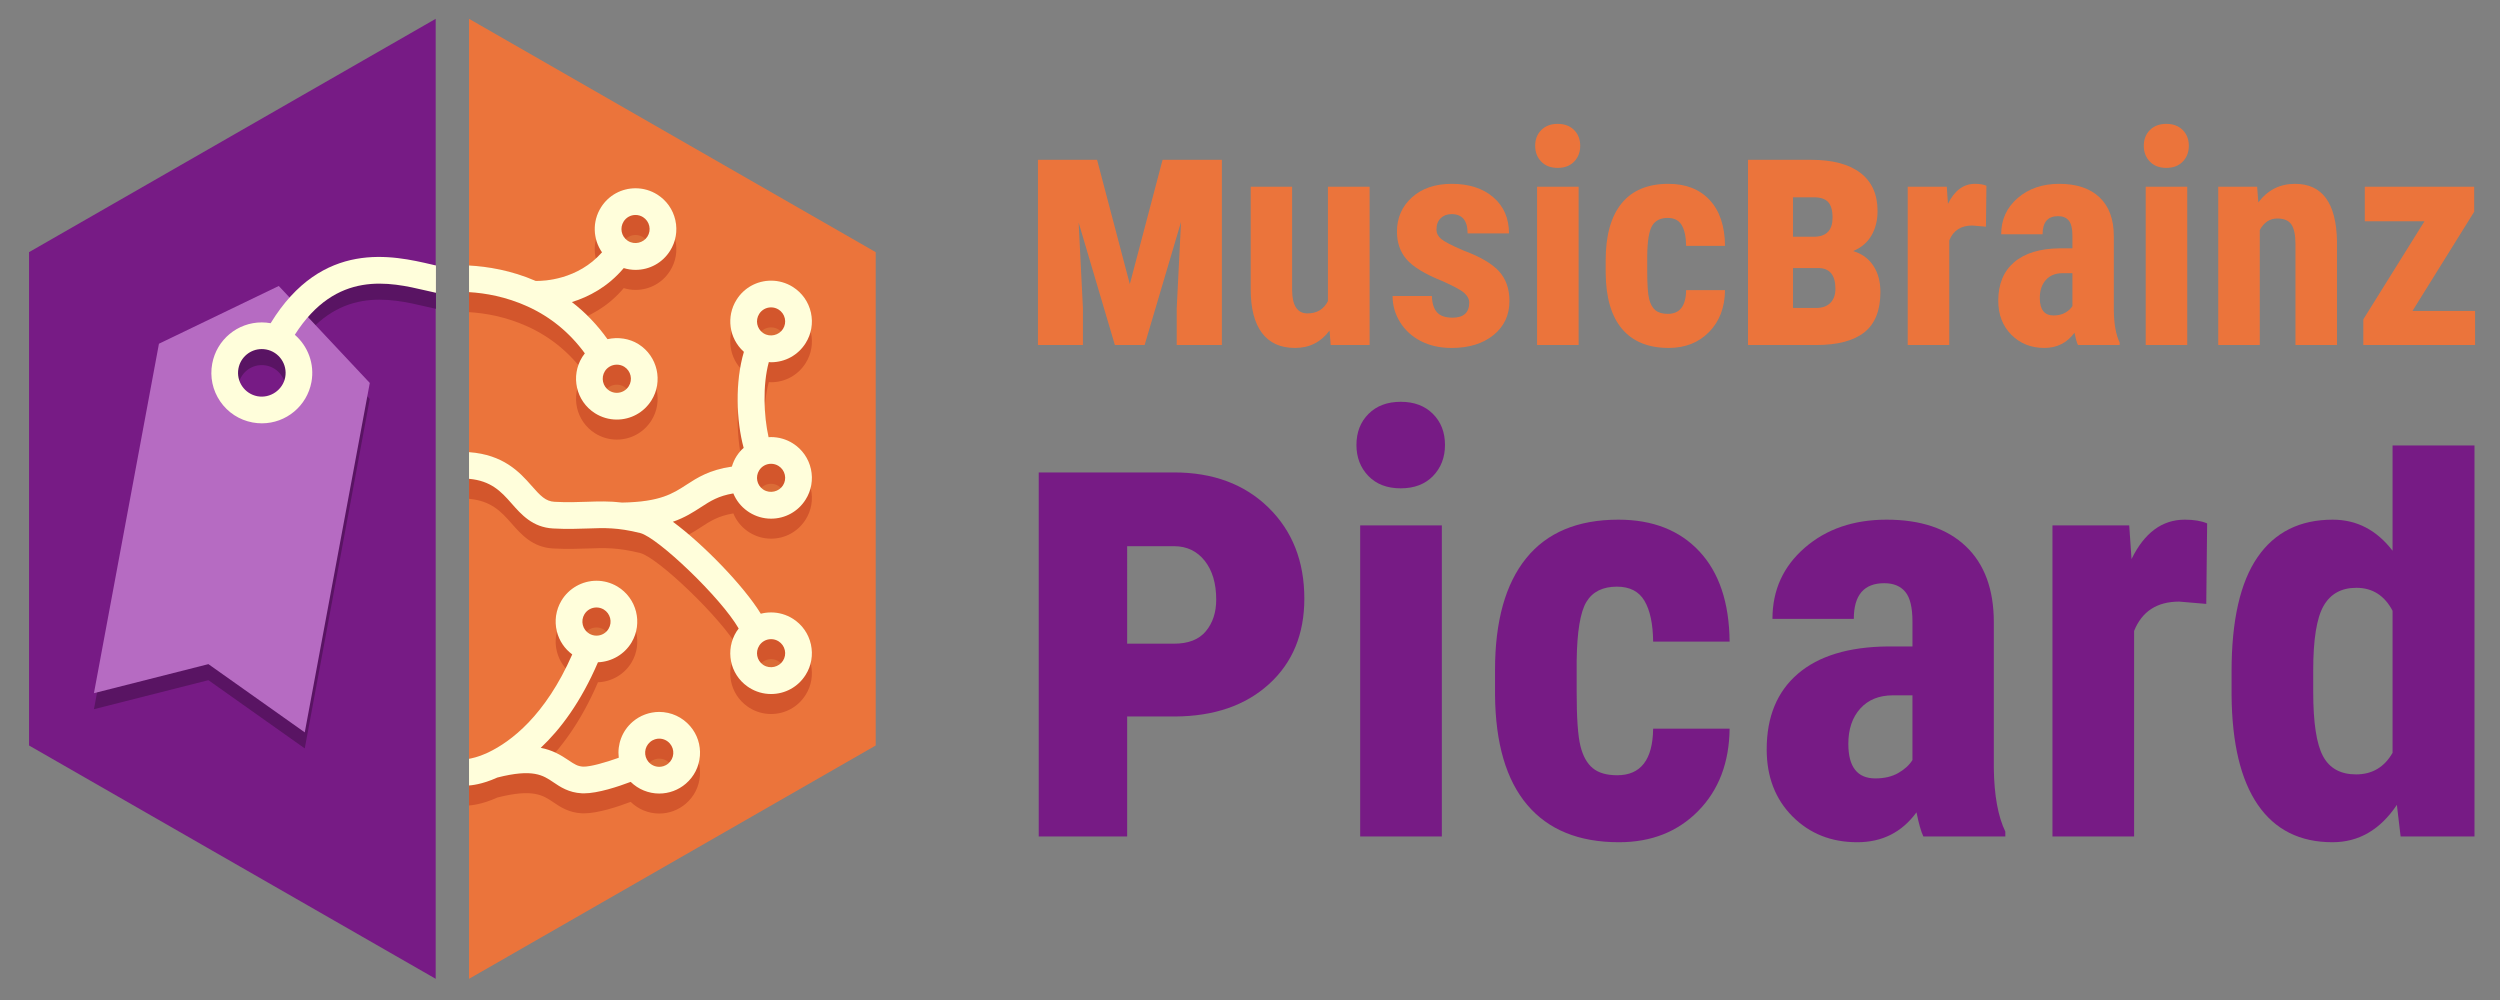<?xml version="1.0" encoding="utf-8"?>
<!-- Generator: Adobe Illustrator 17.0.0, SVG Export Plug-In . SVG Version: 6.00 Build 0)  -->
<!DOCTYPE svg PUBLIC "-//W3C//DTD SVG 1.1//EN" "http://www.w3.org/Graphics/SVG/1.1/DTD/svg11.dtd">
<svg version="1.1" id="Layer_1" xmlns="http://www.w3.org/2000/svg" xmlns:xlink="http://www.w3.org/1999/xlink" x="0px" y="0px"
	 width="375px" height="150px" viewBox="0 0 375 150" enable-background="new 0 0 375 150" xml:space="preserve">
<rect x="0" y="0" width="375" height="150" fill="#808080" stroke="none"/>
<g>
</g>
<g>
	<g>
		<g>
			<polygon fill="#EB743B" points="70.354,2.823 70.354,146.823 131.355,111.823 131.355,37.823 			"/>
			<polygon fill="#771B85" points="65.354,2.823 4.354,37.823 4.354,111.823 65.354,146.823 			"/>
			<g>
				<g>
					<path fill="#591463" d="M41.814,45.301l-17.973,8.664l-9.75,52.414l17.17-4.354l14.453,10.237l9.754-52.414L41.814,45.301z
						 M38.254,63.809c-3.023-0.563-5.018-3.469-4.455-6.492c0.563-3.024,3.469-5.019,6.492-4.456c3.025,0.564,5.02,3.47,4.457,6.493
						C44.186,62.376,41.277,64.371,38.254,63.809z"/>
					<path fill="#591463" d="M65.393,42.229c-0.201-0.046-0.406-0.094-0.615-0.143c-5.787-1.35-16.445-3.828-24.182,8.8
						c-0.439-0.078-0.887-0.12-1.33-0.12c-3.641,0-6.767,2.602-7.432,6.185c-0.371,1.988,0.055,4,1.199,5.667
						c1.143,1.666,2.867,2.788,4.855,3.157c0.459,0.086,0.926,0.129,1.391,0.129c3.641,0,6.77-2.601,7.436-6.185
						c0.508-2.73-0.533-5.393-2.492-7.097c6.209-9.772,14.258-7.898,19.646-6.642c0.547,0.128,1.053,0.246,1.524,0.345V42.229z
						 M42.783,58.987c-0.355,1.904-2.24,3.208-4.162,2.855c-1.936-0.36-3.215-2.227-2.856-4.161c0.315-1.689,1.785-2.916,3.5-2.916
						c0.221,0,0.441,0.021,0.66,0.061C41.859,55.187,43.141,57.054,42.783,58.987z"/>
				</g>
				<g>
					<path fill="#B66BC2" d="M41.814,42.896L23.842,51.56l-9.75,52.414l17.17-4.354l14.453,10.237l9.754-52.414L41.814,42.896z
						 M38.254,61.403c-3.023-0.563-5.018-3.469-4.455-6.492c0.563-3.024,3.469-5.019,6.492-4.456c3.025,0.563,5.02,3.47,4.457,6.493
						C44.186,59.971,41.277,61.966,38.254,61.403z"/>
					<path fill="#FFFEDB" d="M65.393,39.823c-0.201-0.046-0.406-0.094-0.615-0.143c-5.787-1.35-16.445-3.828-24.182,8.8
						c-0.439-0.078-0.887-0.12-1.33-0.12c-3.641,0-6.767,2.602-7.432,6.185c-0.371,1.988,0.055,4,1.199,5.667
						c1.143,1.666,2.867,2.788,4.855,3.157c0.459,0.086,0.926,0.129,1.391,0.129c3.641,0,6.77-2.601,7.436-6.185
						c0.508-2.73-0.533-5.393-2.492-7.097c6.209-9.771,14.258-7.899,19.646-6.642c0.547,0.128,1.053,0.246,1.524,0.345V39.823z
						 M42.783,56.582c-0.355,1.904-2.24,3.208-4.162,2.855c-1.936-0.36-3.215-2.227-2.856-4.161c0.315-1.689,1.785-2.916,3.5-2.916
						c0.221,0,0.441,0.021,0.66,0.061C41.859,52.781,43.141,54.648,42.783,56.582z"/>
				</g>
			</g>
			<g>
				<g opacity="0.07">
					<path d="M87.656,94.557c0.386-0.645,1.066-1.03,1.819-1.03c0.378,0,0.752,0.104,1.078,0.297c1,0.601,1.331,1.899,0.735,2.898
						c-0.385,0.646-1.064,1.032-1.817,1.032c-0.379,0-0.755-0.104-1.084-0.301c-0.483-0.288-0.826-0.748-0.964-1.294
						C87.285,95.61,87.368,95.042,87.656,94.557z M100.259,116.919c-0.49,0.421-1.018,0.509-1.373,0.509
						c-0.621,0-1.207-0.269-1.608-0.734c-0.758-0.885-0.654-2.222,0.231-2.981c0.492-0.423,1.018-0.512,1.373-0.512
						c0.617,0,1.201,0.268,1.605,0.74c0.368,0.43,0.547,0.976,0.504,1.538C100.948,116.041,100.689,116.551,100.259,116.919z"/>
					<path d="M79.355,48.434c0.07,0.018,0.142,0.034,0.212,0.046C79.495,48.468,79.425,48.452,79.355,48.434z"/>
					<path d="M90.734,58.08c0.169-0.267,0.395-0.49,0.673-0.661c0.335-0.207,0.722-0.316,1.121-0.316c0.4,0,0.79,0.112,1.122,0.321
						c0.987,0.627,1.283,1.935,0.66,2.919c-0.392,0.618-1.063,0.988-1.795,0.988c-0.397,0-0.785-0.113-1.124-0.327
						C90.407,60.38,90.113,59.067,90.734,58.08z M97.113,37.893c-0.6,0.951-1.938,1.271-2.912,0.653l-0.096-0.063
						c-0.914-0.647-1.161-1.897-0.558-2.851c0.386-0.613,1.053-0.98,1.784-0.98c0.397,0,0.787,0.113,1.124,0.326
						c0.479,0.304,0.813,0.775,0.937,1.33C97.515,36.854,97.418,37.415,97.113,37.893z"/>
					<path d="M113.88,49.491c0.388-0.614,1.054-0.98,1.783-0.98c0.399,0,0.79,0.113,1.125,0.325c0.48,0.304,0.813,0.775,0.937,1.33
						c0.122,0.546,0.024,1.106-0.279,1.584c-0.598,0.951-1.938,1.272-2.912,0.653l-0.094-0.063
						C113.522,51.694,113.277,50.444,113.88,49.491z M113.88,72.954c0.388-0.614,1.054-0.98,1.783-0.98
						c0.399,0,0.79,0.112,1.125,0.326c0.48,0.304,0.813,0.774,0.937,1.329c0.122,0.546,0.024,1.107-0.279,1.585
						c-0.598,0.95-1.938,1.271-2.912,0.652l-0.094-0.063C113.522,75.157,113.277,73.907,113.88,72.954z M113.88,99.257
						c0.388-0.613,1.054-0.979,1.783-0.979c0.399,0,0.79,0.112,1.125,0.325c0.48,0.304,0.813,0.775,0.937,1.33
						c0.122,0.547,0.024,1.106-0.279,1.584c-0.598,0.951-1.938,1.271-2.912,0.653l-0.094-0.063
						C113.522,101.46,113.277,100.211,113.88,99.257z"/>
					<path d="M103.53,108.927c-1.165-1.36-2.858-2.139-4.648-2.139c-1.459,0-2.875,0.525-3.983,1.477
						c-1.612,1.383-2.326,3.429-2.087,5.397c-1.948,0.7-4.258,1.365-5.328,1.332c-0.821-0.044-1.302-0.346-2.224-0.972
						c-1.172-0.795-2.418-1.512-4.149-1.847c2.936-2.761,6.009-6.83,8.584-12.834c2.061-0.076,3.976-1.193,5.038-2.972
						c1.725-2.896,0.773-6.659-2.124-8.394c-0.949-0.565-2.032-0.864-3.134-0.864c-2.146,0-4.161,1.144-5.261,2.986
						c-0.838,1.405-1.079,3.05-0.678,4.636c0.351,1.393,1.16,2.59,2.302,3.429c-4.053,9.218-9.219,13.081-12.565,14.685
						c-0.128,0.045-0.248,0.101-0.36,0.168c-1.187,0.531-2.05,0.704-2.559,0.808v4c0.275-0.03,1.885-0.118,4.247-1.192
						c5.348-1.357,6.839-0.354,8.407,0.709c1.021,0.692,2.291,1.554,4.263,1.656c0.1,0.005,0.204,0.008,0.309,0.008
						c2.109,0,5.172-1.022,7.021-1.723c1.144,1.116,2.676,1.75,4.285,1.75l0,0c1.461,0,2.876-0.524,3.983-1.476
						c1.24-1.062,1.993-2.546,2.118-4.176C105.112,111.748,104.595,110.165,103.53,108.927z M87.656,92.151
						c0.386-0.645,1.066-1.03,1.819-1.03c0.378,0,0.752,0.104,1.078,0.297c1,0.601,1.331,1.899,0.735,2.898
						c-0.385,0.646-1.064,1.032-1.817,1.032c-0.379,0-0.755-0.104-1.084-0.301c-0.483-0.288-0.826-0.748-0.964-1.294
						C87.285,93.205,87.368,92.637,87.656,92.151z M100.259,114.514c-0.49,0.421-1.018,0.509-1.373,0.509
						c-0.621,0-1.207-0.269-1.608-0.734c-0.758-0.885-0.654-2.222,0.231-2.981c0.492-0.423,1.018-0.512,1.373-0.512
						c0.617,0,1.201,0.269,1.605,0.74c0.368,0.43,0.547,0.976,0.504,1.538C100.948,113.636,100.689,114.146,100.259,114.514z"/>
					<path d="M79.355,46.028c0.07,0.018,0.142,0.034,0.212,0.046C79.495,46.063,79.425,46.047,79.355,46.028z"/>
					<path d="M101.305,33.027c-0.357-1.599-1.317-2.964-2.708-3.844c-0.98-0.617-2.109-0.944-3.265-0.944
						c-2.117,0-4.053,1.066-5.174,2.85c-1.354,2.138-1.218,4.799,0.144,6.759c-3.646,4.124-8.706,4.313-9.942,4.293
						c-3.692-1.604-7.234-2.164-10.005-2.317v3.996c2.441,0.143,5.553,0.685,8.748,2.136c0.005,0.002,0.01,0.002,0.015,0.005
						c3.445,1.563,6.334,3.928,8.607,7.041c-0.136,0.173-0.265,0.352-0.382,0.538c-1.796,2.854-0.942,6.644,1.903,8.444
						c0.98,0.622,2.111,0.951,3.27,0.951c2.113,0,4.051-1.065,5.183-2.852c1.806-2.851,0.951-6.642-1.908-8.453
						c-1.384-0.871-3.092-1.113-4.667-0.755c-1.538-2.154-3.323-4.017-5.345-5.566c2.517-0.778,5.401-2.269,7.78-5.096
						c0.572,0.172,1.166,0.267,1.77,0.267c2.116,0,4.051-1.068,5.172-2.849C101.375,36.256,101.661,34.622,101.305,33.027z
						 M90.734,55.675c0.169-0.267,0.395-0.49,0.673-0.661c0.335-0.207,0.722-0.316,1.121-0.316c0.4,0,0.79,0.112,1.122,0.321
						c0.987,0.627,1.283,1.936,0.66,2.919c-0.392,0.618-1.063,0.988-1.795,0.988c-0.397,0-0.785-0.113-1.124-0.327
						C90.407,57.975,90.113,56.662,90.734,55.675z M97.113,35.487c-0.6,0.951-1.938,1.271-2.912,0.653l-0.096-0.063
						c-0.914-0.647-1.161-1.897-0.558-2.851c0.386-0.613,1.053-0.98,1.784-0.98c0.397,0,0.787,0.113,1.124,0.326
						c0.479,0.304,0.813,0.775,0.937,1.33C97.515,34.449,97.418,35.01,97.113,35.487z"/>
					<path d="M110,74.011c0.425,1.035,1.136,1.962,2.109,2.649c0.072,0.052,0.151,0.105,0.283,0.191
						c0.981,0.621,2.11,0.949,3.268,0.949c2.116,0,4.052-1.068,5.173-2.849c0.875-1.375,1.16-3.01,0.805-4.604
						c-0.358-1.598-1.318-2.964-2.709-3.844c-0.98-0.617-2.109-0.944-3.266-0.944c-0.125,0-0.25,0.008-0.375,0.018
						c-0.71-3.157-0.919-7.769,0.035-11.265c0.112,0.011,0.225,0.024,0.337,0.024c2.116,0,4.052-1.067,5.173-2.849
						c0.875-1.375,1.16-3.009,0.805-4.604c-0.358-1.599-1.318-2.964-2.709-3.844c-0.98-0.617-2.109-0.944-3.266-0.944
						c-2.114,0-4.051,1.066-5.173,2.85c-1.603,2.532-1.12,5.804,1.025,7.765c0.021,0.02,0.048,0.037,0.071,0.059
						c-1.349,4.518-1.146,10.324-0.036,14.417c-0.143,0.132-0.294,0.254-0.426,0.399c-0.229,0.255-0.445,0.526-0.634,0.824
						c-0.318,0.502-0.551,1.033-0.71,1.578c-3.371,0.488-5.198,1.671-6.824,2.729c-2.035,1.324-3.961,2.572-9.636,2.665
						c-1.964-0.23-3.553-0.177-5.29-0.116c-1.431,0.052-2.91,0.106-4.849,0.003c-1.335-0.071-2.104-0.882-3.458-2.424
						c-1.803-2.055-4.219-4.649-9.369-5.023v4c3.295,0.3,4.796,1.888,6.356,3.667c1.487,1.694,3.175,3.615,6.256,3.782
						c2.118,0.114,3.76,0.052,5.208,0.001c2.491-0.092,4.453-0.161,7.855,0.684c2.607,0.643,12.099,9.673,14.773,14.322
						c-0.108,0.142-0.219,0.282-0.314,0.434c-1.743,2.755-1.026,6.385,1.619,8.251c0.072,0.052,0.151,0.104,0.283,0.191
						c0.981,0.621,2.11,0.948,3.268,0.948c2.116,0,4.052-1.068,5.173-2.849c0.875-1.374,1.16-3.009,0.805-4.603
						c-0.358-1.6-1.318-2.965-2.709-3.845c-0.98-0.617-2.109-0.944-3.266-0.944c-0.528,0-1.047,0.067-1.543,0.195
						c-2.561-4.187-8.652-10.455-13.189-13.792c1.813-0.628,3.05-1.435,4.212-2.188C106.57,75.148,107.757,74.388,110,74.011z
						 M113.88,47.086c0.388-0.614,1.054-0.98,1.783-0.98c0.399,0,0.79,0.113,1.125,0.325c0.48,0.304,0.813,0.775,0.937,1.33
						c0.122,0.546,0.024,1.106-0.279,1.584c-0.598,0.951-1.938,1.272-2.912,0.653l-0.094-0.063
						C113.522,49.289,113.277,48.039,113.88,47.086z M113.88,70.549c0.388-0.614,1.054-0.98,1.783-0.98
						c0.399,0,0.79,0.112,1.125,0.326c0.48,0.304,0.813,0.774,0.937,1.329c0.122,0.546,0.024,1.107-0.279,1.585
						c-0.598,0.95-1.938,1.271-2.912,0.652l-0.094-0.063C113.522,72.752,113.277,71.502,113.88,70.549z M113.88,96.852
						c0.388-0.613,1.054-0.979,1.783-0.979c0.399,0,0.79,0.112,1.125,0.325c0.48,0.304,0.813,0.775,0.937,1.33
						c0.122,0.547,0.024,1.106-0.279,1.584c-0.598,0.951-1.938,1.271-2.912,0.653l-0.094-0.063
						C113.522,99.055,113.277,97.806,113.88,96.852z"/>
				</g>
				<g>
					<g>
						<path fill="#D3562C" d="M103.53,111.927c-1.165-1.36-2.858-2.139-4.648-2.139c-1.459,0-2.875,0.525-3.983,1.477
							c-1.612,1.383-2.326,3.429-2.087,5.397c-1.948,0.7-4.258,1.365-5.328,1.332c-0.821-0.044-1.302-0.346-2.224-0.972
							c-1.172-0.795-2.418-1.512-4.149-1.847c2.936-2.761,6.009-6.83,8.584-12.834c2.061-0.076,3.976-1.193,5.038-2.972
							c1.725-2.896,0.773-6.659-2.124-8.394c-0.949-0.565-2.032-0.864-3.134-0.864c-2.146,0-4.161,1.144-5.261,2.986
							c-0.838,1.405-1.079,3.05-0.678,4.636c0.351,1.393,1.16,2.59,2.302,3.429c-4.053,9.218-9.219,13.081-12.565,14.685
							c-0.128,0.045-0.248,0.101-0.36,0.168c-1.187,0.531-2.05,0.704-2.559,0.808v4c0.275-0.03,1.885-0.118,4.247-1.192
							c5.348-1.357,6.839-0.354,8.407,0.709c1.021,0.692,2.291,1.554,4.263,1.656c0.1,0.005,0.204,0.008,0.309,0.008
							c2.109,0,5.172-1.022,7.021-1.723c1.144,1.116,2.676,1.75,4.285,1.75l0,0c1.461,0,2.876-0.524,3.983-1.476
							c1.24-1.062,1.993-2.546,2.118-4.176C105.112,114.748,104.595,113.165,103.53,111.927z M87.656,95.151
							c0.386-0.645,1.066-1.03,1.819-1.03c0.378,0,0.752,0.104,1.078,0.297c1,0.601,1.331,1.899,0.735,2.898
							c-0.385,0.646-1.064,1.032-1.817,1.032c-0.379,0-0.755-0.104-1.084-0.301c-0.483-0.288-0.826-0.748-0.964-1.294
							C87.285,96.205,87.368,95.637,87.656,95.151z M100.259,117.514c-0.49,0.421-1.018,0.509-1.373,0.509
							c-0.621,0-1.207-0.269-1.608-0.734c-0.758-0.885-0.654-2.222,0.231-2.981c0.492-0.423,1.018-0.512,1.373-0.512
							c0.617,0,1.201,0.269,1.605,0.74c0.368,0.43,0.547,0.976,0.504,1.538C100.948,116.636,100.689,117.146,100.259,117.514z"/>
						<path d="M79.355,48.434c0.07,0.018,0.142,0.034,0.212,0.046C79.495,48.468,79.425,48.452,79.355,48.434z"/>
						<path fill="#D3562C" d="M101.305,36.031c-0.357-1.599-1.317-2.964-2.708-3.844c-0.98-0.617-2.109-0.944-3.265-0.944
							c-2.117,0-4.053,1.066-5.174,2.85c-1.354,2.138-1.218,4.799,0.144,6.759c-3.646,4.124-8.706,4.313-9.942,4.293
							c-3.692-1.604-7.234-2.164-10.005-2.317v3.996c2.441,0.144,5.553,0.686,8.748,2.136c0.005,0.002,0.01,0.002,0.015,0.005
							c3.445,1.563,6.334,3.928,8.607,7.041c-0.136,0.173-0.265,0.352-0.382,0.538c-1.796,2.854-0.942,6.644,1.903,8.444
							c0.98,0.622,2.111,0.951,3.27,0.951c2.113,0,4.051-1.065,5.183-2.852c1.806-2.851,0.951-6.642-1.908-8.453
							c-1.384-0.871-3.092-1.113-4.667-0.755c-1.538-2.154-3.323-4.017-5.345-5.566c2.517-0.778,5.401-2.269,7.78-5.096
							c0.572,0.172,1.166,0.267,1.77,0.267c2.116,0,4.051-1.068,5.172-2.849C101.375,39.26,101.661,37.626,101.305,36.031z
							 M90.734,58.679c0.169-0.267,0.395-0.49,0.673-0.661c0.335-0.207,0.722-0.316,1.121-0.316c0.4,0,0.79,0.112,1.122,0.321
							c0.987,0.627,1.283,1.936,0.66,2.919c-0.392,0.618-1.063,0.988-1.795,0.988c-0.397,0-0.785-0.113-1.124-0.327
							C90.407,60.979,90.113,59.666,90.734,58.679z M97.113,38.491c-0.6,0.951-1.938,1.271-2.912,0.653l-0.096-0.063
							c-0.914-0.647-1.161-1.897-0.558-2.851c0.386-0.613,1.053-0.98,1.784-0.98c0.397,0,0.787,0.113,1.124,0.326
							c0.479,0.304,0.813,0.775,0.937,1.33C97.515,37.453,97.418,38.014,97.113,38.491z"/>
						<path fill="#D3562C" d="M110,77.011c0.425,1.035,1.136,1.962,2.109,2.649c0.072,0.052,0.151,0.105,0.283,0.191
							c0.981,0.621,2.11,0.949,3.268,0.949c2.116,0,4.052-1.068,5.173-2.849c0.875-1.375,1.16-3.01,0.805-4.604
							c-0.358-1.598-1.318-2.964-2.709-3.844c-0.98-0.617-2.109-0.944-3.266-0.944c-0.125,0-0.25,0.008-0.375,0.018
							c-0.71-3.157-0.919-7.769,0.035-11.265c0.112,0.011,0.225,0.024,0.337,0.024c2.116,0,4.052-1.067,5.173-2.849
							c0.875-1.375,1.16-3.009,0.805-4.604c-0.358-1.599-1.318-2.964-2.709-3.844c-0.98-0.617-2.109-0.944-3.266-0.944
							c-2.114,0-4.051,1.066-5.173,2.85c-1.603,2.532-1.12,5.804,1.025,7.765c0.021,0.02,0.048,0.037,0.071,0.059
							c-1.349,4.518-1.146,10.324-0.036,14.417c-0.143,0.132-0.294,0.254-0.426,0.399c-0.229,0.255-0.445,0.526-0.634,0.824
							c-0.318,0.502-0.551,1.033-0.71,1.578c-3.371,0.488-5.198,1.671-6.824,2.729c-2.035,1.324-3.961,2.572-9.636,2.665
							c-1.964-0.23-3.553-0.177-5.29-0.116c-1.431,0.052-2.91,0.106-4.849,0.003c-1.335-0.071-2.104-0.882-3.458-2.424
							c-1.803-2.055-4.219-4.649-9.369-5.023v4c3.295,0.3,4.796,1.888,6.356,3.667c1.487,1.694,3.175,3.615,6.256,3.782
							c2.118,0.114,3.76,0.052,5.208,0.001c2.491-0.092,4.453-0.161,7.855,0.684c2.607,0.643,12.099,9.673,14.773,14.322
							c-0.108,0.142-0.219,0.282-0.314,0.434c-1.743,2.755-1.026,6.385,1.619,8.251c0.072,0.052,0.151,0.104,0.283,0.191
							c0.981,0.621,2.11,0.948,3.268,0.948c2.116,0,4.052-1.068,5.173-2.849c0.875-1.374,1.16-3.009,0.805-4.603
							c-0.358-1.6-1.318-2.965-2.709-3.845c-0.98-0.617-2.109-0.944-3.266-0.944c-0.528,0-1.047,0.067-1.543,0.195
							c-2.561-4.187-8.652-10.455-13.189-13.792c1.813-0.628,3.05-1.435,4.212-2.188C106.57,78.148,107.757,77.388,110,77.011z
							 M113.88,50.086c0.388-0.614,1.054-0.98,1.783-0.98c0.399,0,0.79,0.113,1.125,0.325c0.48,0.304,0.813,0.775,0.937,1.33
							c0.122,0.546,0.024,1.106-0.279,1.584c-0.598,0.951-1.938,1.272-2.912,0.653l-0.094-0.063
							C113.522,52.289,113.277,51.039,113.88,50.086z M113.88,73.549c0.388-0.614,1.054-0.98,1.783-0.98
							c0.399,0,0.79,0.112,1.125,0.326c0.48,0.304,0.813,0.774,0.937,1.329c0.122,0.546,0.024,1.107-0.279,1.585
							c-0.598,0.95-1.938,1.271-2.912,0.652l-0.094-0.063C113.522,75.752,113.277,74.502,113.88,73.549z M113.88,99.852
							c0.388-0.613,1.054-0.979,1.783-0.979c0.399,0,0.79,0.112,1.125,0.325c0.48,0.304,0.813,0.775,0.937,1.33
							c0.122,0.547,0.024,1.106-0.279,1.584c-0.598,0.951-1.938,1.271-2.912,0.653l-0.094-0.063
							C113.522,102.055,113.277,100.806,113.88,99.852z"/>
					</g>
					<g>
						<path fill="#FFFEDB" d="M103.53,108.927c-1.165-1.36-2.858-2.139-4.648-2.139c-1.459,0-2.875,0.525-3.983,1.477
							c-1.612,1.383-2.326,3.429-2.087,5.397c-1.948,0.7-4.258,1.365-5.328,1.332c-0.821-0.044-1.302-0.346-2.224-0.972
							c-1.172-0.795-2.418-1.512-4.149-1.847c2.936-2.761,6.009-6.83,8.584-12.834c2.061-0.076,3.976-1.193,5.038-2.972
							c1.725-2.896,0.773-6.659-2.124-8.394c-0.949-0.565-2.032-0.864-3.134-0.864c-2.146,0-4.161,1.144-5.261,2.986
							c-0.838,1.405-1.079,3.05-0.678,4.636c0.351,1.393,1.16,2.59,2.302,3.429c-4.053,9.218-9.219,13.081-12.565,14.685
							c-0.128,0.045-0.248,0.101-0.36,0.168c-1.187,0.531-2.05,0.704-2.559,0.808v4c0.275-0.03,1.885-0.118,4.247-1.192
							c5.348-1.357,6.839-0.354,8.407,0.709c1.021,0.692,2.291,1.554,4.263,1.656c0.1,0.005,0.204,0.008,0.309,0.008
							c2.109,0,5.172-1.022,7.021-1.723c1.144,1.116,2.676,1.75,4.285,1.75l0,0c1.461,0,2.876-0.524,3.983-1.476
							c1.24-1.062,1.993-2.546,2.118-4.176C105.112,111.748,104.595,110.165,103.53,108.927z M87.656,92.151
							c0.386-0.645,1.066-1.03,1.819-1.03c0.378,0,0.752,0.104,1.078,0.297c1,0.601,1.331,1.899,0.735,2.898
							c-0.385,0.646-1.064,1.032-1.817,1.032c-0.379,0-0.755-0.104-1.084-0.301c-0.483-0.288-0.826-0.748-0.964-1.294
							C87.285,93.205,87.368,92.637,87.656,92.151z M100.259,114.514c-0.49,0.421-1.018,0.509-1.373,0.509
							c-0.621,0-1.207-0.269-1.608-0.734c-0.758-0.885-0.654-2.222,0.231-2.981c0.492-0.423,1.018-0.512,1.373-0.512
							c0.617,0,1.201,0.269,1.605,0.74c0.368,0.43,0.547,0.976,0.504,1.538C100.948,113.636,100.689,114.146,100.259,114.514z"/>
						<path fill="#FFFEDB" d="M79.355,46.028c0.07,0.018,0.142,0.034,0.212,0.046C79.495,46.063,79.425,46.047,79.355,46.028z"/>
						<path fill="#FFFEDB" d="M101.305,33.027c-0.357-1.599-1.317-2.964-2.708-3.844c-0.98-0.617-2.109-0.944-3.265-0.944
							c-2.117,0-4.053,1.066-5.174,2.85c-1.354,2.138-1.218,4.799,0.144,6.759c-3.646,4.124-8.706,4.313-9.942,4.293
							c-3.692-1.604-7.234-2.164-10.005-2.317v3.996c2.441,0.143,5.553,0.685,8.748,2.136c0.005,0.002,0.01,0.002,0.015,0.005
							c3.445,1.563,6.334,3.928,8.607,7.041c-0.136,0.173-0.265,0.352-0.382,0.538c-1.796,2.854-0.942,6.644,1.903,8.444
							c0.98,0.622,2.111,0.951,3.27,0.951c2.113,0,4.051-1.065,5.183-2.852c1.806-2.851,0.951-6.642-1.908-8.453
							c-1.384-0.871-3.092-1.113-4.667-0.755c-1.538-2.154-3.323-4.017-5.345-5.566c2.517-0.778,5.401-2.269,7.78-5.096
							c0.572,0.172,1.166,0.267,1.77,0.267c2.116,0,4.051-1.068,5.172-2.849C101.375,36.256,101.661,34.622,101.305,33.027z
							 M90.734,55.675c0.169-0.267,0.395-0.49,0.673-0.661c0.335-0.207,0.722-0.316,1.121-0.316c0.4,0,0.79,0.112,1.122,0.321
							c0.987,0.627,1.283,1.936,0.66,2.919c-0.392,0.618-1.063,0.988-1.795,0.988c-0.397,0-0.785-0.113-1.124-0.327
							C90.407,57.975,90.113,56.662,90.734,55.675z M97.113,35.487c-0.6,0.951-1.938,1.271-2.912,0.653l-0.096-0.063
							c-0.914-0.647-1.161-1.897-0.558-2.851c0.386-0.613,1.053-0.98,1.784-0.98c0.397,0,0.787,0.113,1.124,0.326
							c0.479,0.304,0.813,0.775,0.937,1.33C97.515,34.449,97.418,35.01,97.113,35.487z"/>
						<path fill="#FFFEDB" d="M110,74.011c0.425,1.035,1.136,1.962,2.109,2.649c0.072,0.052,0.151,0.105,0.283,0.191
							c0.981,0.621,2.11,0.949,3.268,0.949c2.116,0,4.052-1.068,5.173-2.849c0.875-1.375,1.16-3.01,0.805-4.604
							c-0.358-1.598-1.318-2.964-2.709-3.844c-0.98-0.617-2.109-0.944-3.266-0.944c-0.125,0-0.25,0.008-0.375,0.018
							c-0.71-3.157-0.919-7.769,0.035-11.265c0.112,0.011,0.225,0.024,0.337,0.024c2.116,0,4.052-1.067,5.173-2.849
							c0.875-1.375,1.16-3.009,0.805-4.604c-0.358-1.599-1.318-2.964-2.709-3.844c-0.98-0.617-2.109-0.944-3.266-0.944
							c-2.114,0-4.051,1.066-5.173,2.85c-1.603,2.532-1.12,5.804,1.025,7.765c0.021,0.02,0.048,0.037,0.071,0.059
							c-1.349,4.518-1.146,10.324-0.036,14.417c-0.143,0.132-0.294,0.254-0.426,0.399c-0.229,0.255-0.445,0.526-0.634,0.824
							c-0.318,0.502-0.551,1.033-0.71,1.578c-3.371,0.488-5.198,1.671-6.824,2.729c-2.035,1.324-3.961,2.572-9.636,2.665
							c-1.964-0.23-3.553-0.177-5.29-0.116c-1.431,0.052-2.91,0.106-4.849,0.003c-1.335-0.071-2.104-0.882-3.458-2.424
							c-1.803-2.055-4.219-4.649-9.369-5.023v4c3.295,0.3,4.796,1.888,6.356,3.667c1.487,1.694,3.175,3.615,6.256,3.782
							c2.118,0.114,3.76,0.052,5.208,0.001c2.491-0.092,4.453-0.161,7.855,0.684c2.607,0.643,12.099,9.673,14.773,14.322
							c-0.108,0.142-0.219,0.282-0.314,0.434c-1.743,2.755-1.026,6.385,1.619,8.251c0.072,0.052,0.151,0.104,0.283,0.191
							c0.981,0.621,2.11,0.948,3.268,0.948c2.116,0,4.052-1.068,5.173-2.849c0.875-1.374,1.16-3.009,0.805-4.603
							c-0.358-1.6-1.318-2.965-2.709-3.845c-0.98-0.617-2.109-0.944-3.266-0.944c-0.528,0-1.047,0.067-1.543,0.195
							c-2.561-4.187-8.652-10.455-13.189-13.792c1.813-0.628,3.05-1.435,4.212-2.188C106.57,75.148,107.757,74.388,110,74.011z
							 M113.88,47.086c0.388-0.614,1.054-0.98,1.783-0.98c0.399,0,0.79,0.113,1.125,0.325c0.48,0.304,0.813,0.775,0.937,1.33
							c0.122,0.546,0.024,1.106-0.279,1.584c-0.598,0.951-1.938,1.272-2.912,0.653l-0.094-0.063
							C113.522,49.289,113.277,48.039,113.88,47.086z M113.88,70.549c0.388-0.614,1.054-0.98,1.783-0.98
							c0.399,0,0.79,0.112,1.125,0.326c0.48,0.304,0.813,0.774,0.937,1.329c0.122,0.546,0.024,1.107-0.279,1.585
							c-0.598,0.95-1.938,1.271-2.912,0.652l-0.094-0.063C113.522,72.752,113.277,71.502,113.88,70.549z M113.88,96.852
							c0.388-0.613,1.054-0.979,1.783-0.979c0.399,0,0.79,0.112,1.125,0.325c0.48,0.304,0.813,0.775,0.937,1.33
							c0.122,0.547,0.024,1.106-0.279,1.584c-0.598,0.951-1.938,1.271-2.912,0.653l-0.094-0.063
							C113.522,99.055,113.277,97.806,113.88,96.852z"/>
					</g>
				</g>
			</g>
		</g>
	</g>
	<g>
		<g>
			<path fill="#771B85" d="M169.073,107.474v17.999h-13.265V70.865h20.296c5.843,0,10.561,1.753,14.156,5.26
				c3.593,3.507,5.39,8.065,5.39,13.676c0,5.33-1.766,9.6-5.296,12.811c-3.532,3.21-8.234,4.831-14.109,4.862H169.073z
				 M169.073,96.552h7.031c2.156,0,3.75-0.625,4.781-1.875c1.031-1.249,1.547-2.828,1.547-4.734c0-2.438-0.579-4.383-1.734-5.836
				c-1.156-1.452-2.688-2.179-4.594-2.179h-7.031V96.552z"/>
			<path fill="#771B85" d="M203.467,66.738c0-1.897,0.605-3.449,1.812-4.657c1.207-1.207,2.817-1.812,4.83-1.812
				c2.012,0,3.622,0.604,4.829,1.812c1.208,1.208,1.811,2.76,1.811,4.657c0,1.869-0.597,3.422-1.789,4.657
				c-1.193,1.236-2.811,1.854-4.852,1.854c-2.042,0-3.659-0.618-4.852-1.854C204.064,70.16,203.467,68.607,203.467,66.738z
				 M216.274,125.473h-12.247V78.813h12.247V125.473z"/>
			<path fill="#771B85" d="M242.58,116.287c3.536,0,5.333-2.328,5.391-6.985h11.471c-0.058,5.088-1.624,9.2-4.7,12.333
				c-3.076,3.134-7.044,4.7-11.902,4.7c-6.009,0-10.594-1.868-13.756-5.605c-3.163-3.737-4.772-9.243-4.83-16.517v-3.709
				c0-7.331,1.56-12.922,4.679-16.774c3.119-3.853,7.726-5.779,13.821-5.779c5.146,0,9.199,1.589,12.161,4.766
				c2.96,3.177,4.47,7.684,4.527,13.52h-11.471c-0.029-2.645-0.46-4.678-1.294-6.102c-0.834-1.423-2.214-2.136-4.14-2.136
				c-2.128,0-3.651,0.76-4.571,2.278c-0.92,1.519-1.408,4.462-1.466,8.83v4.772c0,3.818,0.186,6.486,0.561,8.005
				c0.373,1.519,0.992,2.632,1.854,3.341C239.777,115.934,240.999,116.287,242.58,116.287z"/>
			<path fill="#771B85" d="M288.507,125.473c-0.346-0.719-0.69-1.926-1.035-3.622c-2.186,2.99-5.147,4.484-8.884,4.484
				c-3.91,0-7.151-1.294-9.724-3.881c-2.573-2.588-3.86-5.937-3.86-10.048c0-4.887,1.56-8.668,4.68-11.342
				c3.118-2.674,7.611-4.038,13.476-4.097h3.709v-3.752c0-2.098-0.36-3.579-1.078-4.441c-0.719-0.862-1.768-1.294-3.148-1.294
				c-3.048,0-4.571,1.783-4.571,5.348h-12.203c0-4.313,1.617-7.87,4.851-10.673c3.234-2.803,7.324-4.205,12.268-4.205
				c5.117,0,9.078,1.33,11.881,3.989c2.803,2.659,4.205,6.462,4.205,11.406v21.95c0.057,4.025,0.632,7.173,1.725,9.443v0.733
				H288.507z M281.305,116.762c1.352,0,2.501-0.273,3.45-0.819c0.948-0.546,1.652-1.192,2.113-1.94v-9.703h-2.933
				c-2.07,0-3.702,0.662-4.895,1.983c-1.193,1.323-1.79,3.091-1.79,5.305C277.251,115.037,278.603,116.762,281.305,116.762z"/>
			<path fill="#771B85" d="M330.94,90.586l-4.054-0.345c-3.335,0-5.592,1.466-6.77,4.398v30.833h-12.247V78.813h11.514l0.346,5.045
				c1.926-3.938,4.585-5.908,7.978-5.908c1.38,0,2.501,0.188,3.363,0.56L330.94,90.586z"/>
			<path fill="#771B85" d="M334.735,100.72c0-7.647,1.294-13.354,3.882-17.12c2.587-3.766,6.353-5.649,11.298-5.649
				c3.594,0,6.583,1.553,8.97,4.658V66.823h12.29v58.649h-11.083l-0.56-4.743c-2.501,3.737-5.721,5.605-9.659,5.605
				c-4.888,0-8.618-1.868-11.19-5.605c-2.573-3.737-3.889-9.229-3.946-16.474V100.72z M346.982,103.781
				c0,4.601,0.489,7.814,1.467,9.639c0.977,1.826,2.63,2.738,4.959,2.738c2.415,0,4.24-1.078,5.477-3.234V91.621
				c-1.207-2.3-3.019-3.45-5.434-3.45c-2.242,0-3.881,0.905-4.916,2.717c-1.035,1.812-1.553,5.031-1.553,9.659V103.781z"/>
		</g>
		<g>
			<path fill="#EB743B" d="M164.561,23.971l4.912,18.648l4.912-18.648h8.895v27.781h-6.771V46.22l0.645-12.925l-5.461,18.457h-4.461
				l-5.436-18.362l0.643,12.83v5.532h-6.748V23.971H164.561z"/>
			<path fill="#EB743B" d="M199.431,49.58c-1.289,1.74-3.014,2.61-5.178,2.61c-2.18,0-3.832-0.749-4.959-2.248
				c-1.127-1.499-1.689-3.683-1.689-6.549v-15.38h6.209v15.533c0.029,2.312,0.797,3.466,2.303,3.466c1.42,0,2.443-0.614,3.072-1.843
				V28.014h6.252v23.738h-5.836L199.431,49.58z"/>
			<path fill="#EB743B" d="M220.382,45.39c0-0.526-0.252-1.013-0.758-1.459c-0.504-0.446-1.627-1.049-3.367-1.809
				c-2.561-1.039-4.318-2.113-5.277-3.226c-0.957-1.111-1.436-2.493-1.436-4.146c0-2.076,0.748-3.791,2.248-5.145
				c1.5-1.353,3.484-2.029,5.957-2.029c2.604,0,4.688,0.673,6.252,2.019c1.564,1.346,2.348,3.152,2.348,5.419h-6.209
				c0-1.931-0.805-2.896-2.412-2.896c-0.658,0-1.201,0.205-1.625,0.614c-0.424,0.41-0.635,0.98-0.635,1.712
				c0,0.526,0.232,0.991,0.701,1.393c0.469,0.402,1.572,0.977,3.313,1.723c2.531,0.937,4.318,1.979,5.365,3.126
				c1.045,1.148,1.568,2.637,1.568,4.465c0,2.121-0.799,3.825-2.392,5.111c-1.594,1.287-3.686,1.931-6.274,1.931
				c-1.74,0-3.277-0.34-4.607-1.02c-1.332-0.681-2.373-1.627-3.127-2.842c-0.754-1.214-1.129-2.523-1.129-3.927h5.9
				c0.029,1.083,0.281,1.894,0.758,2.435c0.475,0.541,1.254,0.812,2.336,0.812C219.548,47.649,220.382,46.896,220.382,45.39z"/>
			<path fill="#EB743B" d="M230.276,21.871c0-0.965,0.307-1.755,0.92-2.369c0.615-0.614,1.434-0.922,2.459-0.922
				c1.023,0,1.842,0.308,2.457,0.922c0.613,0.614,0.92,1.404,0.92,2.369c0,0.951-0.303,1.741-0.91,2.369
				c-0.607,0.63-1.43,0.943-2.467,0.943c-1.039,0-1.861-0.313-2.469-0.943C230.579,23.612,230.276,22.822,230.276,21.871z
				 M236.792,51.752h-6.231V28.014h6.231V51.752z"/>
			<path fill="#EB743B" d="M250.175,47.079c1.799,0,2.713-1.185,2.742-3.555h5.836c-0.029,2.589-0.826,4.681-2.392,6.275
				c-1.565,1.594-3.582,2.391-6.055,2.391c-3.057,0-5.389-0.95-6.998-2.852c-1.609-1.901-2.428-4.702-2.457-8.402V39.05
				c0-3.73,0.793-6.574,2.381-8.535c1.586-1.959,3.93-2.939,7.031-2.939c2.617,0,4.68,0.809,6.186,2.425
				c1.506,1.616,2.275,3.908,2.305,6.877h-5.836c-0.016-1.345-0.234-2.379-0.658-3.104c-0.424-0.724-1.127-1.086-2.107-1.086
				c-1.082,0-1.857,0.386-2.324,1.158c-0.469,0.773-0.717,2.271-0.746,4.492v2.428c0,1.943,0.096,3.301,0.285,4.073
				c0.189,0.773,0.504,1.339,0.943,1.699C248.749,46.899,249.37,47.079,250.175,47.079z"/>
			<path fill="#EB743B" d="M262.198,51.752V23.971h9.441c3.244,0,5.721,0.655,7.43,1.968c1.709,1.312,2.563,3.215,2.563,5.711
				c0,1.415-0.309,2.646-0.93,3.696c-0.619,1.049-1.535,1.82-2.742,2.313c1.303,0.382,2.313,1.109,3.029,2.183
				c0.715,1.073,1.072,2.389,1.072,3.946c0,2.767-0.803,4.785-2.408,6.057c-1.605,1.272-4.023,1.908-7.25,1.908H262.198z
				 M268.946,35.513h3.242c1.797-0.048,2.695-1.002,2.695-2.862c0-1.097-0.223-1.879-0.668-2.349
				c-0.445-0.469-1.129-0.703-2.051-0.703h-3.219V35.513z M268.946,40.21v5.985h3.457c0.938,0,1.658-0.255,2.158-0.766
				c0.502-0.511,0.752-1.213,0.752-2.107c0-2.011-0.811-3.048-2.434-3.112H268.946z"/>
			<path fill="#EB743B" d="M297.896,34.003l-2.061-0.175c-1.697,0-2.846,0.746-3.445,2.237v15.687h-6.23V28.014h5.857l0.176,2.567
				c0.98-2.004,2.332-3.006,4.059-3.006c0.701,0,1.273,0.096,1.711,0.285L297.896,34.003z"/>
			<path fill="#EB743B" d="M311.696,51.752c-0.176-0.365-0.352-0.979-0.527-1.843c-1.111,1.521-2.617,2.281-4.52,2.281
				c-1.988,0-3.639-0.658-4.947-1.975c-1.309-1.316-1.963-3.02-1.963-5.111c0-2.486,0.793-4.41,2.381-5.77
				c1.586-1.36,3.871-2.055,6.855-2.085h1.887v-1.908c0-1.067-0.184-1.821-0.549-2.26s-0.898-0.658-1.602-0.658
				c-1.551,0-2.324,0.907-2.324,2.721h-6.209c0-2.194,0.822-4.004,2.467-5.43c1.646-1.427,3.727-2.14,6.242-2.14
				c2.604,0,4.619,0.677,6.045,2.029c1.426,1.354,2.139,3.287,2.139,5.803v11.167c0.029,2.048,0.32,3.649,0.877,4.805v0.373H311.696
				z M308.032,47.32c0.688,0,1.272-0.139,1.756-0.417c0.482-0.277,0.84-0.607,1.074-0.987v-4.937h-1.492
				c-1.053,0-1.883,0.337-2.49,1.01c-0.607,0.673-0.91,1.572-0.91,2.698C305.97,46.442,306.657,47.32,308.032,47.32z"/>
			<path fill="#EB743B" d="M321.569,21.871c0-0.965,0.307-1.755,0.92-2.369c0.615-0.614,1.434-0.922,2.459-0.922
				c1.023,0,1.842,0.308,2.457,0.922c0.613,0.614,0.92,1.404,0.92,2.369c0,0.951-0.303,1.741-0.91,2.369
				c-0.607,0.63-1.43,0.943-2.467,0.943c-1.039,0-1.861-0.313-2.469-0.943C321.872,23.612,321.569,22.822,321.569,21.871z
				 M328.085,51.752h-6.23V28.014h6.23V51.752z"/>
			<path fill="#EB743B" d="M338.571,28.014l0.176,2.348c1.404-1.857,3.238-2.786,5.506-2.786c4.082,0,6.18,2.859,6.297,8.578v15.599
				h-6.23V36.614c0-1.346-0.201-2.322-0.604-2.929c-0.402-0.607-1.107-0.911-2.117-0.911c-1.127,0-2.004,0.578-2.633,1.733v17.244
				h-6.23V28.014H338.571z"/>
			<path fill="#EB743B" d="M361.87,46.641h9.391v5.111h-16.762v-3.851l9.17-14.71h-8.951v-5.178h16.41v3.752L361.87,46.641z"/>
		</g>
	</g>
</g>
</svg>
